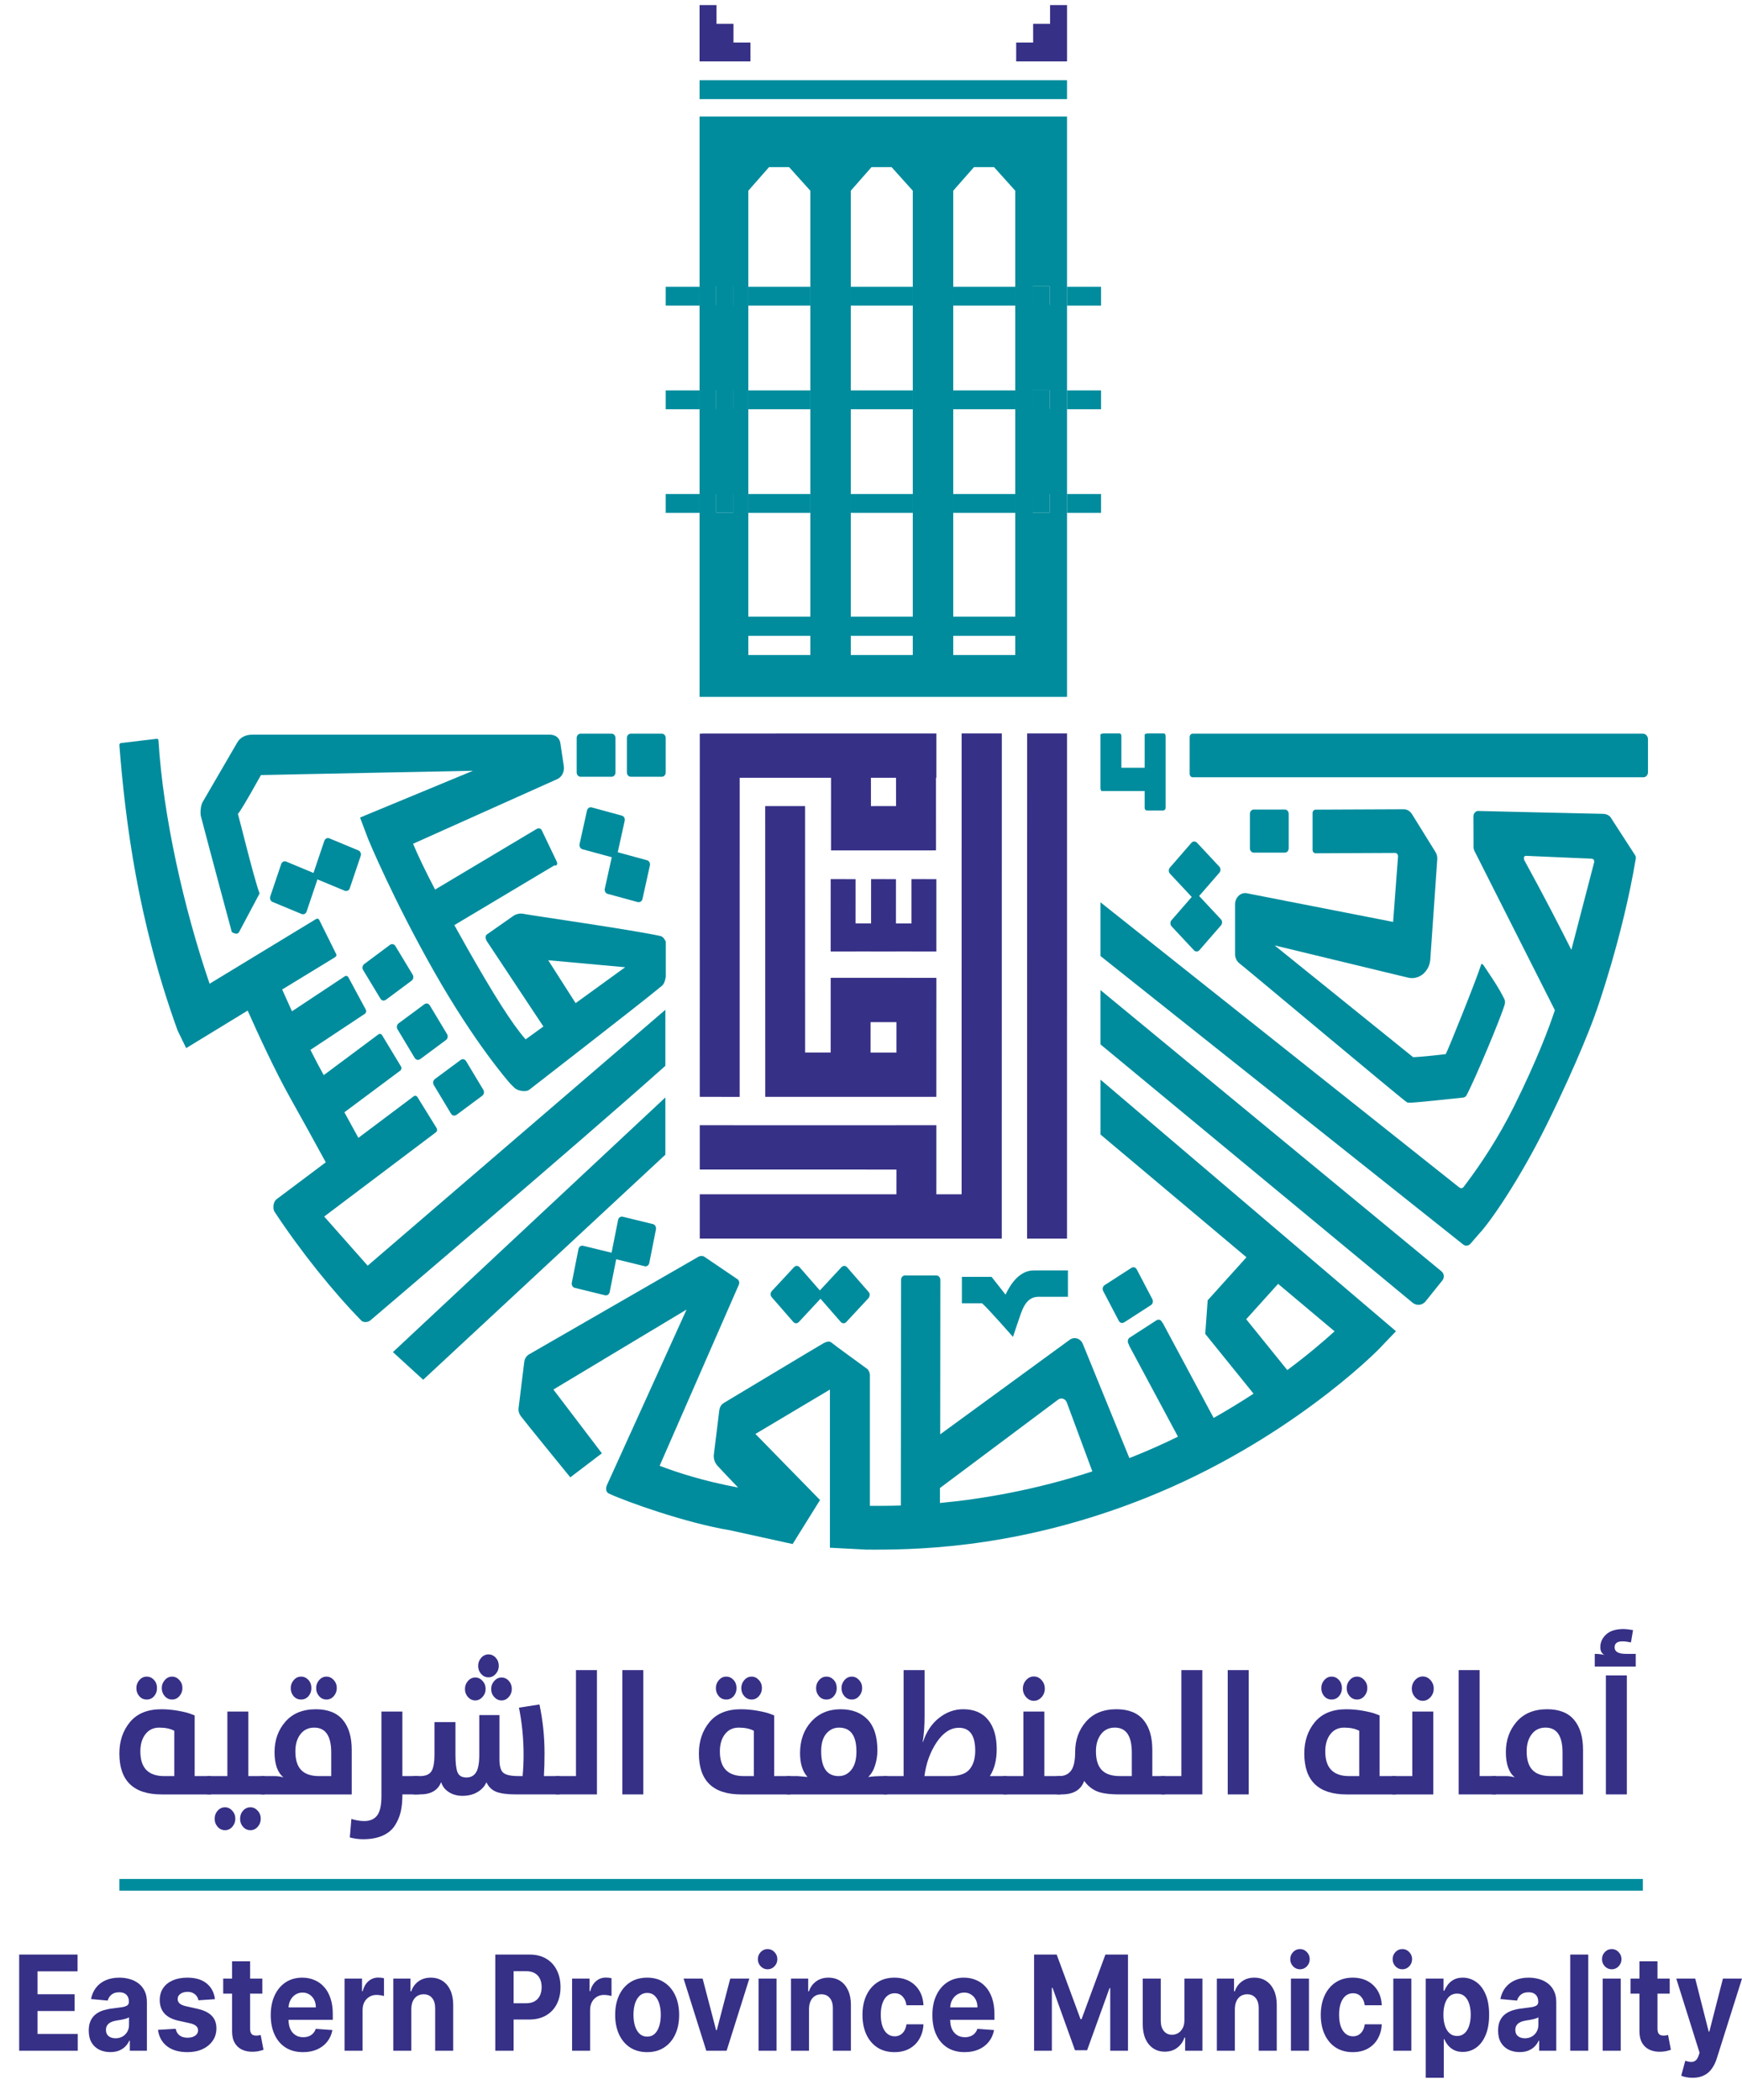 <svg width="78" height="94" viewBox="0 0 78 94" fill="none" xmlns="http://www.w3.org/2000/svg">
<path d="M47.019 0.228V1.068H46.26V1.905H45.501V2.748H47.778V0.228H47.019Z" fill="#363087"/>
<path d="M32.083 0.228V1.068H32.842V1.905H33.601V2.748H31.324V0.228H32.083Z" fill="#363087"/>
<path d="M31.324 3.592H47.778V4.437H31.324V3.592Z" fill="#008C9D"/>
<path d="M45.991 32.831L45.989 55.446L47.777 55.447L47.778 32.831H45.991Z" fill="#363087"/>
<path d="M43.058 32.831L43.057 53.463L41.925 53.463L41.926 52.356V52.339L41.926 50.37H40.139V50.372L31.333 50.37V52.353L40.139 52.355L40.138 53.463L31.333 53.462V55.445L40.138 55.446V55.447L41.925 55.447V55.447L44.856 55.447V55.447V54.572V53.463L44.858 32.831H43.058Z" fill="#363087"/>
<path d="M40.121 34.817L40.122 36.084L38.998 36.085L38.997 34.817H40.121ZM33.121 34.818L37.21 34.817L37.211 36.085H37.21V38.069L41.909 38.067V38.047H41.91L41.909 34.816H41.927V32.833H41.908H40.121L38.997 32.833V32.833H37.21V32.833L31.446 32.835V32.842H31.334L31.333 49.101L33.12 49.102L33.121 34.818Z" fill="#363087"/>
<path d="M38.307 42.594V42.593L39.003 42.593V42.594H40.116V42.593L40.813 42.593V42.594H41.818H41.877H41.926L41.926 39.355L40.813 39.354L40.813 41.337L40.116 41.337L40.117 39.355L39.004 39.354L39.003 41.336H38.307L38.308 39.355L37.195 39.354L37.194 41.335V42.592V42.594H38.307Z" fill="#363087"/>
<path d="M40.138 47.118H38.981L38.982 45.756L40.139 45.756L40.138 47.118ZM41.926 45.757L41.927 43.773H41.926H41.517L37.265 43.771V43.773H37.195L37.194 47.117L36.05 47.117L36.049 36.084H34.262L34.264 49.101H36.051V49.1L41.925 49.101L41.926 47.118H41.925L41.926 45.757H41.926Z" fill="#363087"/>
<path d="M26.362 36.165C26.322 36.192 26.294 36.234 26.283 36.284L25.951 37.783C25.941 37.833 25.948 37.885 25.972 37.929C25.996 37.973 26.034 38.004 26.078 38.016L27.392 38.374L27.081 39.782C27.07 39.831 27.077 39.883 27.101 39.927C27.125 39.971 27.163 40.002 27.208 40.014L28.559 40.382L28.601 40.388L28.69 40.36C28.729 40.334 28.757 40.291 28.768 40.241L29.1 38.742C29.111 38.691 29.104 38.64 29.08 38.596C29.056 38.552 29.018 38.521 28.973 38.509L27.66 38.151L27.971 36.743C27.982 36.693 27.975 36.642 27.951 36.598C27.927 36.554 27.889 36.523 27.844 36.511L26.493 36.143C26.448 36.131 26.401 36.138 26.362 36.165Z" fill="#008C9D"/>
<path d="M18.571 47.361C18.597 47.403 18.636 47.432 18.681 47.443L18.73 47.446L18.812 47.414L19.968 46.557C20.048 46.498 20.07 46.378 20.016 46.29L19.244 45.005C19.218 44.963 19.179 44.934 19.134 44.923C19.088 44.914 19.042 44.924 19.004 44.953L17.846 45.81C17.767 45.869 17.745 45.988 17.799 46.076L18.571 47.361Z" fill="#008C9D"/>
<path d="M20.196 49.855C20.222 49.898 20.261 49.927 20.306 49.937L20.355 49.941L20.437 49.909L21.593 49.051C21.673 48.992 21.695 48.873 21.641 48.785L20.869 47.5C20.843 47.457 20.804 47.428 20.759 47.418C20.713 47.408 20.667 47.418 20.629 47.447L19.471 48.304C19.392 48.363 19.37 48.483 19.424 48.571L20.196 49.855Z" fill="#008C9D"/>
<path d="M25.995 34.771H27.386C27.482 34.771 27.559 34.685 27.559 34.579V33.035C27.559 32.928 27.482 32.842 27.386 32.842H25.995C25.899 32.842 25.821 32.928 25.821 33.035V34.579C25.821 34.685 25.899 34.771 25.995 34.771Z" fill="#008C9D"/>
<path d="M28.243 34.771H29.634C29.73 34.771 29.808 34.685 29.808 34.579V33.035C29.808 32.928 29.73 32.842 29.634 32.842H28.243C28.148 32.842 28.07 32.928 28.07 33.035V34.579C28.07 34.685 28.148 34.771 28.243 34.771Z" fill="#008C9D"/>
<path d="M16.048 38.069L14.745 37.527V37.527C14.656 37.49 14.556 37.541 14.522 37.64L14.037 39.078L12.813 38.568C12.77 38.55 12.723 38.552 12.681 38.573C12.638 38.595 12.606 38.633 12.59 38.681L12.102 40.127C12.086 40.175 12.088 40.228 12.107 40.275C12.126 40.321 12.161 40.357 12.204 40.375L13.507 40.916L13.567 40.929L13.639 40.911C13.681 40.89 13.713 40.852 13.729 40.804L14.214 39.366L15.439 39.875L15.499 39.887L15.572 39.87C15.614 39.849 15.646 39.81 15.662 39.762L16.15 38.316C16.183 38.217 16.137 38.106 16.048 38.069Z" fill="#008C9D"/>
<path d="M18.505 43.775C18.513 43.725 18.504 43.674 18.478 43.631L17.703 42.348C17.649 42.261 17.542 42.237 17.462 42.296L16.307 43.157C16.269 43.186 16.243 43.229 16.234 43.279C16.225 43.33 16.234 43.381 16.26 43.424L17.035 44.706C17.061 44.749 17.1 44.778 17.146 44.787L17.19 44.791L17.276 44.758L18.431 43.898C18.47 43.869 18.496 43.825 18.505 43.775Z" fill="#008C9D"/>
<path d="M29.792 49.127L17.593 60.526L18.948 61.764L29.792 51.69V49.127Z" fill="#008C9D"/>
<path d="M29.792 45.204L16.463 56.658L14.516 54.458L19.519 50.686C19.574 50.644 19.588 50.561 19.55 50.499L18.691 49.11C18.653 49.049 18.578 49.034 18.523 49.076C18.523 49.076 17.36 49.949 16.047 50.935C15.852 50.578 15.639 50.189 15.42 49.791L17.922 47.926C17.978 47.884 17.992 47.801 17.954 47.74L17.109 46.341C17.072 46.279 16.997 46.263 16.941 46.305L16.849 46.374L14.496 48.128L14.493 48.123C14.303 47.785 14.101 47.398 13.9 46.997L16.337 45.382C16.395 45.344 16.414 45.262 16.38 45.199L15.601 43.752C15.567 43.688 15.493 43.667 15.436 43.705L13.074 45.27C12.906 44.903 12.756 44.569 12.634 44.295L14.995 42.854C15.043 42.82 15.088 42.775 15.048 42.699L14.294 41.18C14.26 41.116 14.196 41.11 14.138 41.148L9.385 44.036C8.23 40.665 7.3 36.514 7.098 33.164C7.093 33.09 7.071 33.065 6.993 33.075C6.925 33.083 5.743 33.223 5.42 33.261C5.368 33.267 5.34 33.301 5.346 33.377C5.615 36.771 6.168 41.198 7.953 46.131L8.336 46.919L11.089 45.238C11.535 46.239 12.318 47.946 13.001 49.159C13.485 50.018 14.105 51.148 14.587 52.03C13.442 52.89 12.473 53.617 12.397 53.673C12.206 53.815 12.216 54.129 12.293 54.245C13.494 56.066 14.95 57.863 16.185 59.122C16.258 59.196 16.462 59.215 16.591 59.1C16.709 58.995 25.767 51.303 29.792 47.712V45.204Z" fill="#008C9D"/>
<path d="M27.992 43.298L25.774 44.905C25.375 44.28 24.547 42.985 24.547 42.985L27.992 43.298ZM10.374 41.702L10.381 41.723L10.399 41.734C10.421 41.748 10.626 41.87 10.704 41.724L11.623 39.996L11.613 39.969C11.36 39.279 10.69 36.531 10.653 36.434C10.753 36.319 10.996 35.933 11.685 34.694L21.176 34.503L16.122 36.597L16.487 37.565C16.495 37.587 17.606 40.27 19.453 43.52C21.258 46.698 22.786 48.448 22.864 48.526C22.864 48.526 22.939 48.604 23.055 48.713C23.172 48.822 23.549 48.908 23.704 48.778C23.841 48.664 28.67 44.937 29.642 44.126C29.777 44.014 29.812 43.721 29.812 43.721V42.154C29.812 42.154 29.727 41.938 29.579 41.903C28.512 41.654 23.649 40.957 23.465 40.912C23.255 40.862 23.075 40.937 22.986 41C22.915 41.05 22.125 41.603 21.8 41.831C21.715 41.891 21.743 42.048 21.795 42.126C21.834 42.185 23.649 44.927 24.331 45.951L23.535 46.527C22.921 45.83 22.08 44.483 20.941 42.479C20.725 42.099 20.53 41.75 20.343 41.413L24.823 38.738C24.944 38.777 24.974 38.66 24.928 38.567L24.265 37.181C24.227 37.1 24.146 37.043 24.03 37.107L19.482 39.821C19.051 38.998 18.729 38.328 18.495 37.771L24.922 34.89C25.148 34.806 25.284 34.556 25.245 34.295L25.091 33.267C25.051 33.008 24.851 32.887 24.615 32.887H11.293C10.952 32.887 10.735 33.046 10.625 33.236C10.535 33.391 9.468 35.226 9.069 35.911C8.977 36.071 8.963 36.415 8.994 36.534C9.391 38.057 10.363 41.664 10.374 41.702Z" fill="#008C9D"/>
<path d="M45.357 59.845L45.568 59.217C45.749 58.703 45.892 58.05 46.5 58.05H47.818V56.87H46.291C45.681 56.87 45.275 57.419 45.024 57.953C44.777 57.635 44.556 57.356 44.54 57.337L44.399 57.159H43.069V58.339H43.972C44.247 58.58 45.357 59.845 45.357 59.845Z" fill="#008C9D"/>
<path d="M27.881 54.465C27.836 54.455 27.789 54.464 27.75 54.491C27.712 54.519 27.685 54.562 27.675 54.612L27.384 56.078L26.108 55.766C26.064 55.755 26.017 55.764 25.978 55.792C25.939 55.82 25.912 55.863 25.902 55.913L25.603 57.421C25.593 57.471 25.601 57.523 25.626 57.566C25.651 57.609 25.69 57.639 25.735 57.65L27.093 57.983C27.139 57.993 27.185 57.984 27.224 57.957C27.263 57.929 27.29 57.886 27.3 57.836L27.591 56.37L28.866 56.682C28.911 56.693 28.957 56.684 28.997 56.656C29.036 56.628 29.063 56.585 29.073 56.535L29.372 55.027L29.375 54.981L29.349 54.882C29.323 54.839 29.285 54.809 29.239 54.797L27.881 54.465Z" fill="#008C9D"/>
<path d="M35.522 59.177C35.554 59.214 35.597 59.234 35.643 59.236C35.69 59.236 35.733 59.217 35.767 59.181L36.738 58.137L37.646 59.177C37.679 59.214 37.722 59.234 37.768 59.236C37.815 59.236 37.858 59.217 37.892 59.181L38.891 58.107L38.917 58.071L38.944 57.972C38.944 57.92 38.927 57.872 38.894 57.835L37.926 56.726C37.894 56.689 37.851 56.668 37.805 56.667C37.758 56.667 37.715 56.686 37.681 56.721L36.71 57.766L35.802 56.726C35.769 56.689 35.726 56.668 35.68 56.667C35.633 56.667 35.59 56.686 35.556 56.721L34.557 57.796C34.525 57.832 34.505 57.88 34.505 57.931C34.504 57.982 34.521 58.031 34.554 58.068L35.522 59.177Z" fill="#008C9D"/>
<path d="M73.564 32.842H53.406C53.33 32.842 53.268 32.911 53.268 32.996V34.642C53.268 34.727 53.33 34.795 53.406 34.795H73.585C73.698 34.795 73.79 34.694 73.79 34.569V33.093C73.79 32.955 73.688 32.842 73.564 32.842Z" fill="#008C9D"/>
<path d="M57.53 38.168C57.626 38.168 57.703 38.082 57.703 37.976V36.432C57.703 36.325 57.626 36.239 57.53 36.239H56.139C56.044 36.239 55.966 36.325 55.966 36.432V37.976C55.966 38.082 56.044 38.168 56.139 38.168H57.53Z" fill="#008C9D"/>
<path d="M50.246 59.224L50.332 59.198L51.535 58.422C51.575 58.396 51.604 58.355 51.616 58.304C51.628 58.255 51.621 58.203 51.598 58.158L50.899 56.824C50.851 56.732 50.745 56.701 50.662 56.754L49.459 57.53C49.377 57.583 49.348 57.701 49.397 57.793L50.096 59.128C50.128 59.189 50.186 59.224 50.246 59.224Z" fill="#008C9D"/>
<path d="M55.476 40.086C55.365 40.183 55.301 40.328 55.301 40.485V42.709C55.301 42.87 55.371 43.023 55.489 43.118C55.824 43.376 62.761 49.196 62.988 49.337C63.017 49.356 63.069 49.364 63.141 49.364C63.305 49.364 65.08 49.184 65.519 49.132C65.581 49.125 65.643 49.074 65.658 49.045C66.031 48.355 67.216 45.529 67.374 44.964C67.399 44.874 67.392 44.784 67.354 44.71C67.118 44.246 66.964 44.015 66.558 43.405L66.435 43.22C66.409 43.181 66.352 43.121 66.322 43.17C66.129 43.804 64.825 47.04 64.734 47.187C64.466 47.222 63.506 47.322 63.275 47.325L57.072 42.321L63.023 43.758C63.258 43.823 63.506 43.77 63.704 43.613C63.901 43.455 64.025 43.211 64.044 42.942L64.355 38.465C64.364 38.351 64.336 38.237 64.277 38.143L63.222 36.443C63.138 36.308 63.001 36.227 62.853 36.227L58.908 36.244C58.832 36.244 58.771 36.312 58.771 36.397V38.044C58.771 38.128 58.832 38.197 58.909 38.197L62.462 38.181C62.501 38.181 62.537 38.198 62.563 38.229C62.589 38.261 62.601 38.301 62.598 38.344L62.378 41.269L55.867 39.994C55.73 39.956 55.587 39.989 55.476 40.086Z" fill="#008C9D"/>
<path d="M70.359 42.52C69.846 41.495 69.141 40.127 68.242 38.486L68.237 38.37C68.254 38.333 68.288 38.311 68.326 38.311L71.288 38.44L71.368 38.484L71.385 38.581L70.359 42.52ZM72.109 36.576C72.109 36.576 72.003 36.431 71.763 36.431C71.522 36.431 66.178 36.302 66.178 36.302C66.122 36.302 66.07 36.337 66.031 36.382C65.992 36.427 65.972 36.487 65.974 36.549L65.979 37.959L66.012 38.076L69.621 45.219C69.376 45.964 68.841 47.409 67.805 49.5C67.073 50.977 66.254 52.17 65.739 52.86C65.671 52.951 65.605 53.04 65.539 53.129C65.492 53.195 65.405 53.207 65.342 53.157L49.275 40.391V42.796L65.513 55.708C65.557 55.744 65.609 55.761 65.66 55.761C65.727 55.761 65.792 55.732 65.841 55.676L66.221 55.237L66.247 55.209C66.694 54.735 67.992 52.896 69.237 50.383C70.699 47.432 71.406 45.476 71.436 45.373L71.448 45.33L71.471 45.278C71.471 45.278 72.653 41.976 73.242 38.447C73.252 38.389 73.25 38.34 73.214 38.284C73.177 38.227 72.109 36.576 72.109 36.576Z" fill="#008C9D"/>
<path d="M49.275 44.321V46.752L63.248 58.314C63.327 58.378 63.419 58.41 63.511 58.41C63.646 58.41 63.779 58.342 63.865 58.213L64.597 57.301C64.637 57.242 64.654 57.168 64.645 57.095C64.635 57.022 64.6 56.957 64.546 56.913L49.275 44.321Z" fill="#008C9D"/>
<path d="M49.31 35.409H49.374H50.108H51.253V36.184C51.257 36.228 51.304 36.282 51.354 36.282H52.089C52.123 36.282 52.191 36.24 52.191 36.164V32.952C52.191 32.885 52.164 32.831 52.099 32.831H51.382C51.35 32.831 51.293 32.846 51.253 32.873V34.368H50.211V32.952C50.211 32.885 50.184 32.831 50.119 32.831H49.402C49.37 32.831 49.312 32.846 49.274 32.873V34.471V35.266V35.31L49.282 35.328L49.31 35.409Z" fill="#008C9D"/>
<path d="M59.757 59.596C59.242 60.065 58.529 60.67 57.64 61.331L55.8 59.055L57.228 57.471L59.757 59.596ZM42.087 67.281V66.611L47.381 62.652C47.446 62.604 47.527 62.59 47.602 62.616C47.678 62.641 47.738 62.702 47.768 62.782L48.911 65.867C46.336 66.707 43.956 67.105 42.087 67.281ZM49.276 50.787L55.812 56.281L54.075 58.208L53.966 59.711L56.129 62.387C55.578 62.748 54.983 63.113 54.343 63.474L52.058 59.212L52.049 59.217L52.024 59.17C51.976 59.078 51.87 59.047 51.787 59.1L50.585 59.876C50.502 59.929 50.474 60.047 50.522 60.139L50.556 60.204L50.546 60.211L52.745 64.312C52.103 64.626 51.428 64.929 50.717 65.213C50.667 65.233 50.619 65.25 50.569 65.27L48.486 60.163C48.438 60.044 48.345 59.955 48.232 59.919C48.119 59.883 47.998 59.903 47.899 59.974L42.099 64.207L42.106 57.297C42.106 57.191 42.029 57.097 41.933 57.097L40.521 57.095C40.425 57.095 40.347 57.181 40.347 57.288L40.336 67.394C40.044 67.403 39.773 67.408 39.532 67.408H38.951V61.551C38.951 61.478 38.904 61.332 38.826 61.276C38.448 61.001 37.334 60.192 37.237 60.105C37.154 60.028 37.018 60.053 36.89 60.12C36.783 60.175 33.216 62.319 32.416 62.799C32.315 62.86 32.229 62.954 32.205 63.149C32.187 63.3 32.032 64.554 31.963 65.117C31.943 65.283 31.999 65.468 32.115 65.602C32.191 65.691 32.572 66.09 33.049 66.588C31.516 66.304 30.313 65.914 29.536 65.615L33.08 57.514C33.101 57.469 33.106 57.417 33.092 57.368C33.079 57.319 33.049 57.278 33.008 57.254L31.531 56.253C31.446 56.204 31.323 56.219 31.231 56.282C31.231 56.282 23.81 60.556 23.68 60.633C23.551 60.709 23.488 60.854 23.475 60.954C23.465 61.037 23.282 62.526 23.219 63.04C23.205 63.147 23.232 63.264 23.316 63.388C23.399 63.512 25.536 66.133 25.536 66.133L26.95 65.056L24.779 62.202L30.742 58.621C30.742 58.621 27.237 66.355 27.201 66.425C27.098 66.628 27.127 66.796 27.269 66.861C28.038 67.218 30.697 68.173 32.691 68.503L35.491 69.118L36.718 67.148L33.825 64.19L37.16 62.204V69.283L38.832 69.37L38.852 69.368C38.934 69.369 39.039 69.37 39.167 69.37C41.523 69.37 45.921 69.203 51.312 67.052C57.623 64.534 61.589 60.552 61.754 60.379L62.507 59.592L49.276 48.33V50.787Z" fill="#008C9D"/>
<path d="M53.361 40.152L52.454 41.195C52.422 41.232 52.405 41.281 52.406 41.332C52.407 41.383 52.426 41.431 52.459 41.467L53.46 42.539C53.493 42.574 53.537 42.594 53.583 42.593C53.63 42.592 53.673 42.571 53.705 42.534L54.671 41.423C54.703 41.386 54.72 41.337 54.719 41.285C54.719 41.234 54.7 41.186 54.666 41.151L53.693 40.109L54.599 39.066C54.632 39.028 54.649 38.98 54.648 38.929C54.647 38.877 54.628 38.829 54.595 38.794L53.594 37.721L53.56 37.693L53.47 37.667C53.424 37.668 53.381 37.69 53.349 37.727L52.383 38.838C52.351 38.875 52.333 38.923 52.334 38.975C52.335 39.026 52.354 39.074 52.387 39.11L53.361 40.152Z" fill="#008C9D"/>
<path d="M31.324 12.838H29.808V13.68H31.324V12.838Z" fill="#008C9D"/>
<path d="M36.283 12.838H33.507V13.68H36.283V12.838Z" fill="#008C9D"/>
<path d="M47.778 13.681H49.301V12.838H47.778V13.681Z" fill="#008C9D"/>
<path d="M45.459 12.838H42.682V13.68H45.459V12.838Z" fill="#008C9D"/>
<path d="M40.871 12.838H38.094V13.68H40.871V12.838Z" fill="#008C9D"/>
<path d="M32.825 13.678H32.067V12.786H32.825V13.678Z" fill="#008C9D"/>
<path d="M46.997 13.678H46.239V12.81H46.997V13.678Z" fill="#008C9D"/>
<path d="M31.324 17.477H29.808V18.32H31.324V17.477Z" fill="#008C9D"/>
<path d="M36.283 17.477H33.507V18.32H36.283V17.477Z" fill="#008C9D"/>
<path d="M47.778 18.32H49.301V17.477H47.778V18.32Z" fill="#008C9D"/>
<path d="M45.459 17.477H42.682V18.32H45.459V17.477Z" fill="#008C9D"/>
<path d="M40.871 17.477H38.094V18.32H40.871V17.477Z" fill="#008C9D"/>
<path d="M32.825 18.317H32.067V17.425H32.825V18.317Z" fill="#008C9D"/>
<path d="M46.997 18.316H46.239V17.448H46.997V18.316Z" fill="#008C9D"/>
<path d="M31.324 22.114H29.808V22.957H31.324V22.114Z" fill="#008C9D"/>
<path d="M36.283 22.114H33.507V22.957H36.283V22.114Z" fill="#008C9D"/>
<path d="M47.778 22.957H49.301V22.114H47.778V22.957Z" fill="#008C9D"/>
<path d="M45.459 22.114H42.682V22.957H45.459V22.114Z" fill="#008C9D"/>
<path d="M40.871 22.114H38.094V22.957H40.871V22.114Z" fill="#008C9D"/>
<path d="M32.825 22.954H32.067V22.062H32.825V22.954Z" fill="#008C9D"/>
<path d="M46.997 22.954H46.239V22.087H46.997V22.954Z" fill="#008C9D"/>
<path d="M46.997 13.654H46.239V12.812H46.997V13.654ZM46.997 18.306H46.239V17.463H46.997V18.306ZM46.997 22.955H46.239V22.112H46.997V22.955ZM45.459 27.603H42.682V8.537L43.61 7.482H44.51L45.459 8.537V27.603ZM45.459 29.322H42.682V28.462H45.459V29.322ZM40.871 27.603H38.095V8.537L39.022 7.482H39.922L40.871 8.537V27.603ZM40.871 29.322H38.095V28.462H40.871V29.322ZM36.283 27.603H33.507V8.537L34.434 7.482H35.334L36.283 8.537V27.603ZM36.283 29.322H33.507V28.462H36.283V29.322ZM32.825 13.654H32.067V12.812H32.825V13.654ZM32.825 18.306H32.067V17.463H32.825V18.306ZM32.825 22.955H32.067V22.112H32.825V22.955ZM31.324 31.194H47.778V5.216H31.324V31.194Z" fill="#008C9D"/>
<path d="M7.243 75.567C7.243 75.43 7.289 75.311 7.379 75.208C7.469 75.105 7.578 75.053 7.706 75.053C7.829 75.053 7.937 75.104 8.03 75.204C8.122 75.304 8.168 75.425 8.168 75.567C8.168 75.703 8.123 75.823 8.033 75.926C7.943 76.029 7.834 76.079 7.706 76.079C7.578 76.079 7.469 76.03 7.379 75.93C7.289 75.83 7.243 75.709 7.243 75.567ZM7.805 79.506V77.477C7.625 77.382 7.4 77.336 7.13 77.336C6.869 77.336 6.663 77.433 6.511 77.631C6.36 77.828 6.284 78.085 6.284 78.401C6.284 79.138 6.639 79.506 7.35 79.506H7.805ZM6.106 75.567C6.106 75.43 6.151 75.311 6.241 75.208C6.331 75.105 6.44 75.053 6.568 75.053C6.696 75.053 6.805 75.103 6.896 75.2C6.985 75.298 7.03 75.42 7.03 75.567C7.03 75.709 6.986 75.83 6.899 75.93C6.811 76.03 6.701 76.079 6.568 76.079C6.435 76.079 6.325 76.03 6.238 75.93C6.15 75.83 6.106 75.709 6.106 75.567ZM9.448 80.327H7.243C5.978 80.327 5.345 79.717 5.345 78.496C5.345 77.938 5.504 77.468 5.821 77.086C6.139 76.705 6.606 76.514 7.222 76.514C7.474 76.514 7.724 76.537 7.973 76.581C8.222 76.626 8.407 76.672 8.531 76.719L8.716 76.791V79.506H9.448V80.327Z" fill="#363087"/>
<path d="M10.885 81.779C10.795 81.679 10.751 81.558 10.751 81.416C10.751 81.273 10.795 81.152 10.885 81.052C10.975 80.952 11.084 80.903 11.213 80.903C11.336 80.903 11.443 80.952 11.536 81.052C11.629 81.152 11.675 81.273 11.675 81.416C11.675 81.553 11.63 81.672 11.54 81.775C11.449 81.878 11.34 81.928 11.213 81.928C11.084 81.928 10.975 81.879 10.885 81.779ZM9.748 81.779C9.657 81.679 9.612 81.558 9.612 81.416C9.612 81.273 9.657 81.152 9.748 81.052C9.837 80.952 9.947 80.903 10.075 80.903C10.198 80.903 10.306 80.952 10.398 81.052C10.49 81.152 10.537 81.273 10.537 81.416C10.537 81.553 10.492 81.672 10.402 81.775C10.312 81.878 10.203 81.928 10.075 81.928C9.947 81.928 9.837 81.879 9.748 81.779ZM9.342 80.326C9.257 80.326 9.164 80.287 9.065 80.208C8.965 80.129 8.916 80.031 8.916 79.915C8.916 79.805 8.965 79.71 9.065 79.628C9.164 79.546 9.257 79.506 9.342 79.506H10.181V76.616H11.12V79.506H11.852V80.326H9.342Z" fill="#363087"/>
<path d="M14.156 75.567C14.156 75.43 14.201 75.311 14.291 75.208C14.381 75.105 14.49 75.053 14.618 75.053C14.742 75.053 14.85 75.104 14.942 75.204C15.034 75.304 15.08 75.425 15.08 75.567C15.08 75.703 15.035 75.823 14.946 75.926C14.855 76.029 14.746 76.079 14.618 76.079C14.49 76.079 14.381 76.03 14.291 75.93C14.201 75.83 14.156 75.709 14.156 75.567ZM14.831 79.506V78.455C14.831 77.709 14.578 77.336 14.071 77.336C13.81 77.336 13.604 77.433 13.452 77.631C13.3 77.828 13.225 78.085 13.225 78.401C13.225 78.774 13.311 79.052 13.484 79.233C13.657 79.415 13.926 79.506 14.291 79.506H14.831ZM13.018 75.567C13.018 75.43 13.063 75.311 13.154 75.208C13.243 75.105 13.352 75.053 13.48 75.053C13.608 75.053 13.718 75.103 13.807 75.2C13.898 75.298 13.943 75.42 13.943 75.567C13.943 75.709 13.899 75.83 13.811 75.93C13.724 76.03 13.613 76.079 13.48 76.079C13.348 76.079 13.237 76.03 13.149 75.93C13.062 75.83 13.018 75.709 13.018 75.567ZM15.749 80.327H11.745C11.66 80.327 11.567 80.288 11.468 80.208C11.369 80.129 11.319 80.031 11.319 79.916C11.319 79.805 11.369 79.71 11.468 79.628C11.567 79.546 11.66 79.506 11.745 79.506H12.293C12.369 79.506 12.44 79.511 12.506 79.522C12.573 79.532 12.62 79.542 12.649 79.553L12.691 79.561C12.425 79.345 12.293 78.969 12.293 78.432C12.293 77.896 12.455 77.442 12.78 77.07C13.104 76.7 13.558 76.514 14.142 76.514C14.682 76.514 15.085 76.674 15.351 76.992C15.616 77.31 15.749 77.756 15.749 78.329V80.327Z" fill="#363087"/>
<path d="M16.261 82.332C16.052 82.332 15.853 82.304 15.664 82.252L15.734 81.424C15.929 81.486 16.121 81.519 16.311 81.519C16.567 81.519 16.758 81.436 16.887 81.269C17.014 81.104 17.079 80.818 17.079 80.414V76.616H18.017V79.506H18.749V80.326H18.017V80.358C18.017 80.637 17.992 80.884 17.943 81.1C17.893 81.316 17.806 81.522 17.683 81.715C17.559 81.91 17.378 82.061 17.139 82.169C16.899 82.277 16.607 82.332 16.261 82.332Z" fill="#363087"/>
<path d="M21.993 75.605C21.993 75.469 22.039 75.349 22.131 75.246C22.224 75.144 22.332 75.093 22.455 75.093C22.583 75.093 22.692 75.142 22.782 75.243C22.872 75.343 22.917 75.463 22.917 75.605C22.917 75.743 22.872 75.863 22.782 75.964C22.692 76.067 22.583 76.119 22.455 76.119C22.332 76.119 22.224 76.068 22.131 75.969C22.039 75.869 21.993 75.748 21.993 75.605ZM21.41 74.572C21.41 74.435 21.455 74.315 21.544 74.213C21.635 74.11 21.744 74.059 21.872 74.059C22 74.059 22.108 74.108 22.199 74.209C22.289 74.309 22.334 74.43 22.334 74.572C22.334 74.708 22.289 74.828 22.199 74.93C22.108 75.033 22 75.085 21.872 75.085C21.744 75.085 21.635 75.034 21.544 74.934C21.455 74.835 21.41 74.713 21.41 74.572ZM20.819 75.605C20.819 75.469 20.864 75.349 20.955 75.246C21.045 75.144 21.154 75.093 21.282 75.093C21.405 75.093 21.513 75.142 21.605 75.243C21.698 75.343 21.744 75.463 21.744 75.605C21.744 75.743 21.698 75.863 21.605 75.964C21.513 76.067 21.405 76.119 21.282 76.119C21.154 76.119 21.045 76.068 20.955 75.969C20.864 75.869 20.819 75.748 20.819 75.605ZM23.109 80.326C22.72 80.326 22.427 80.288 22.227 80.212C22.028 80.135 21.879 79.992 21.779 79.781C21.704 79.96 21.572 80.106 21.384 80.219C21.198 80.332 20.971 80.39 20.706 80.39C20.473 80.39 20.27 80.334 20.098 80.223C19.925 80.113 19.809 79.963 19.753 79.773C19.611 80.141 19.295 80.326 18.807 80.326H18.558C18.473 80.326 18.38 80.287 18.28 80.208C18.182 80.128 18.132 80.031 18.132 79.915C18.132 79.804 18.182 79.71 18.28 79.628C18.38 79.546 18.473 79.505 18.558 79.505H18.814C19.051 79.505 19.217 79.436 19.312 79.3C19.406 79.163 19.454 78.904 19.454 78.526V77.089H20.393V78.549C20.393 78.929 20.425 79.193 20.489 79.343C20.553 79.494 20.685 79.568 20.884 79.568C21.078 79.568 21.222 79.492 21.317 79.339C21.412 79.187 21.46 78.927 21.46 78.557V76.775H22.363V78.755C22.363 79.061 22.421 79.262 22.537 79.359C22.653 79.456 22.877 79.505 23.209 79.505H23.401C23.429 79.189 23.444 78.873 23.444 78.557C23.444 77.832 23.375 77.127 23.237 76.443L24.155 76.3C24.306 77.011 24.382 77.739 24.382 78.487C24.382 78.855 24.373 79.195 24.354 79.505H25.058V80.326H23.109Z" fill="#363087"/>
<path d="M26.729 80.326H24.951C24.866 80.326 24.773 80.287 24.674 80.208C24.575 80.128 24.525 80.031 24.525 79.915C24.525 79.804 24.575 79.71 24.674 79.628C24.773 79.546 24.866 79.505 24.951 79.505H25.79V74.761H26.729V80.326Z" fill="#363087"/>
<path d="M27.866 74.761H28.805V80.326H27.866V74.761Z" fill="#363087"/>
<path d="M33.192 75.567C33.192 75.43 33.237 75.311 33.327 75.208C33.417 75.105 33.526 75.053 33.654 75.053C33.778 75.053 33.886 75.104 33.978 75.204C34.071 75.304 34.116 75.425 34.116 75.567C34.116 75.703 34.071 75.823 33.982 75.926C33.891 76.029 33.782 76.079 33.654 76.079C33.526 76.079 33.417 76.03 33.327 75.93C33.237 75.83 33.192 75.709 33.192 75.567ZM33.754 79.506V77.477C33.574 77.382 33.349 77.336 33.078 77.336C32.818 77.336 32.611 77.433 32.46 77.631C32.308 77.828 32.233 78.085 32.233 78.401C32.233 79.138 32.587 79.506 33.299 79.506H33.754ZM32.054 75.567C32.054 75.43 32.099 75.311 32.19 75.208C32.279 75.105 32.389 75.053 32.517 75.053C32.645 75.053 32.754 75.103 32.844 75.2C32.934 75.298 32.979 75.42 32.979 75.567C32.979 75.709 32.935 75.83 32.848 75.93C32.76 76.03 32.65 76.079 32.517 76.079C32.384 76.079 32.273 76.03 32.186 75.93C32.098 75.83 32.054 75.709 32.054 75.567ZM35.397 80.327H33.192C31.927 80.327 31.294 79.717 31.294 78.496C31.294 77.938 31.452 77.468 31.77 77.086C32.088 76.705 32.555 76.514 33.171 76.514C33.422 76.514 33.672 76.537 33.921 76.581C34.17 76.626 34.356 76.672 34.48 76.719L34.664 76.791V79.506H35.397V80.327Z" fill="#363087"/>
<path d="M37.679 75.567C37.679 75.43 37.724 75.311 37.814 75.208C37.904 75.105 38.013 75.053 38.142 75.053C38.264 75.053 38.372 75.104 38.465 75.204C38.557 75.304 38.604 75.425 38.604 75.567C38.604 75.703 38.559 75.823 38.468 75.926C38.378 76.029 38.269 76.079 38.142 76.079C38.013 76.079 37.904 76.03 37.814 75.93C37.724 75.83 37.679 75.709 37.679 75.567ZM37.551 79.506C37.784 79.506 37.974 79.411 38.123 79.221C38.273 79.033 38.348 78.761 38.348 78.409C38.348 77.693 38.087 77.336 37.566 77.336C37.343 77.336 37.154 77.424 37 77.603C36.846 77.783 36.769 78.046 36.769 78.393C36.769 79.134 37.03 79.506 37.551 79.506ZM36.541 75.567C36.541 75.43 36.586 75.311 36.676 75.208C36.767 75.105 36.876 75.053 37.004 75.053C37.132 75.053 37.241 75.103 37.331 75.2C37.421 75.298 37.466 75.42 37.466 75.567C37.466 75.709 37.422 75.83 37.334 75.93C37.246 76.03 37.136 76.079 37.004 76.079C36.871 76.079 36.761 76.03 36.673 75.93C36.585 75.83 36.541 75.709 36.541 75.567ZM39.728 80.327H35.29C35.204 80.327 35.112 80.288 35.012 80.208C34.913 80.129 34.863 80.031 34.863 79.916C34.863 79.805 34.913 79.71 35.012 79.628C35.112 79.546 35.204 79.506 35.29 79.506H35.716L36.157 79.545C35.934 79.298 35.823 78.943 35.823 78.48C35.823 77.906 35.992 77.434 36.328 77.066C36.665 76.698 37.101 76.514 37.637 76.514C38.153 76.514 38.557 76.668 38.849 76.975C39.141 77.284 39.286 77.743 39.286 78.354C39.286 78.59 39.251 78.818 39.179 79.037C39.109 79.255 39.007 79.424 38.874 79.545C39.073 79.519 39.256 79.506 39.422 79.506H39.728V80.327Z" fill="#363087"/>
<path d="M41.392 79.505H42.536C42.953 79.505 43.246 79.404 43.415 79.201C43.583 78.998 43.667 78.721 43.667 78.369C43.667 77.684 43.423 77.343 42.935 77.343C42.566 77.343 42.234 77.558 41.942 77.989C41.652 78.421 41.468 78.927 41.392 79.505ZM42.451 80.326H39.621C39.536 80.326 39.443 80.287 39.344 80.207C39.244 80.128 39.195 80.031 39.195 79.915C39.195 79.804 39.244 79.709 39.344 79.627C39.443 79.546 39.536 79.505 39.621 79.505H40.46V74.761H41.399V76.813C41.399 77.255 41.371 77.644 41.313 77.981H41.327C41.48 77.518 41.72 77.158 42.05 76.9C42.379 76.643 42.738 76.513 43.127 76.513C43.615 76.513 43.988 76.672 44.243 76.988C44.5 77.302 44.628 77.742 44.628 78.305C44.628 78.789 44.526 79.189 44.322 79.505H45.089V80.326H42.566H42.451Z" fill="#363087"/>
<path d="M45.947 75.974C45.85 75.866 45.801 75.739 45.801 75.591C45.801 75.444 45.85 75.316 45.947 75.208C46.044 75.1 46.159 75.046 46.293 75.046C46.425 75.046 46.54 75.1 46.637 75.208C46.734 75.316 46.782 75.444 46.782 75.591C46.782 75.739 46.734 75.866 46.637 75.974C46.54 76.082 46.425 76.136 46.293 76.136C46.159 76.136 46.044 76.082 45.947 75.974ZM44.984 80.327C44.898 80.327 44.806 80.288 44.706 80.209C44.607 80.129 44.557 80.032 44.557 79.916C44.557 79.805 44.607 79.711 44.706 79.629C44.806 79.547 44.898 79.506 44.984 79.506H45.823V76.617H46.761V79.506H47.493V80.327H44.984Z" fill="#363087"/>
<path d="M50.678 79.505V78.455C50.678 77.708 50.425 77.335 49.918 77.335C49.657 77.335 49.45 77.433 49.299 77.63C49.147 77.828 49.072 78.084 49.072 78.4C49.072 78.773 49.159 79.052 49.331 79.232C49.504 79.415 49.774 79.505 50.138 79.505H50.678ZM50.138 80.326C49.665 80.326 49.316 80.277 49.093 80.177C48.87 80.076 48.688 79.923 48.546 79.719C48.403 80.123 48.067 80.326 47.536 80.326H47.386C47.301 80.326 47.208 80.287 47.108 80.208C47.01 80.128 46.96 80.031 46.96 79.915C46.96 79.805 47.01 79.71 47.108 79.628C47.208 79.546 47.301 79.505 47.386 79.505H47.437C47.664 79.505 47.838 79.424 47.959 79.261C48.08 79.097 48.141 78.822 48.141 78.431C48.141 77.896 48.302 77.442 48.627 77.07C48.951 76.699 49.406 76.513 49.989 76.513C50.529 76.513 50.932 76.673 51.198 76.992C51.463 77.309 51.596 77.755 51.596 78.329V79.505H52.165V80.326H50.138Z" fill="#363087"/>
<path d="M53.836 80.326H52.059C51.973 80.326 51.88 80.287 51.781 80.208C51.681 80.128 51.632 80.031 51.632 79.915C51.632 79.804 51.681 79.71 51.781 79.628C51.88 79.546 51.973 79.505 52.059 79.505H52.897V74.761H53.836V80.326Z" fill="#363087"/>
<path d="M54.973 74.761H55.913V80.326H54.973V74.761Z" fill="#363087"/>
<path d="M60.299 75.567C60.299 75.43 60.345 75.311 60.435 75.208C60.525 75.105 60.634 75.053 60.762 75.053C60.885 75.053 60.993 75.104 61.085 75.204C61.178 75.304 61.223 75.425 61.223 75.567C61.223 75.703 61.179 75.823 61.089 75.926C60.998 76.029 60.89 76.079 60.762 76.079C60.634 76.079 60.525 76.03 60.435 75.93C60.345 75.83 60.299 75.709 60.299 75.567ZM60.861 79.506V77.477C60.681 77.382 60.456 77.336 60.185 77.336C59.925 77.336 59.719 77.433 59.567 77.631C59.416 77.828 59.34 78.085 59.34 78.401C59.34 79.138 59.695 79.506 60.406 79.506H60.861ZM59.162 75.567C59.162 75.43 59.207 75.311 59.297 75.208C59.386 75.105 59.497 75.053 59.624 75.053C59.752 75.053 59.861 75.103 59.951 75.2C60.041 75.298 60.086 75.42 60.086 75.567C60.086 75.709 60.043 75.83 59.955 75.93C59.867 76.03 59.757 76.079 59.624 76.079C59.491 76.079 59.381 76.03 59.294 75.93C59.206 75.83 59.162 75.709 59.162 75.567ZM62.504 80.327H60.299C59.034 80.327 58.401 79.717 58.401 78.496C58.401 77.938 58.559 77.468 58.877 77.086C59.196 76.705 59.662 76.514 60.278 76.514C60.53 76.514 60.779 76.537 61.029 76.581C61.277 76.626 61.464 76.672 61.587 76.719L61.772 76.791V79.506H62.504V80.327Z" fill="#363087"/>
<path d="M63.362 75.974C63.265 75.866 63.216 75.739 63.216 75.591C63.216 75.444 63.265 75.316 63.362 75.208C63.459 75.1 63.574 75.046 63.706 75.046C63.839 75.046 63.954 75.1 64.051 75.208C64.148 75.316 64.197 75.444 64.197 75.591C64.197 75.739 64.148 75.866 64.051 75.974C63.954 76.082 63.839 76.136 63.706 76.136C63.574 76.136 63.459 76.082 63.362 75.974ZM64.176 80.327H62.398C62.312 80.327 62.22 80.288 62.12 80.209C62.022 80.129 61.971 80.032 61.971 79.916C61.971 79.805 62.022 79.711 62.12 79.629C62.22 79.547 62.312 79.506 62.398 79.506H63.237V76.617H64.176V80.327Z" fill="#363087"/>
<path d="M65.314 80.326V74.761H66.252V79.505H66.985V80.326H65.314Z" fill="#363087"/>
<path d="M69.964 79.505V78.455C69.964 77.708 69.711 77.335 69.204 77.335C68.942 77.335 68.736 77.433 68.585 77.63C68.433 77.828 68.358 78.084 68.358 78.4C68.358 78.773 68.443 79.052 68.617 79.232C68.79 79.415 69.06 79.505 69.424 79.505H69.964ZM70.882 80.326H66.878C66.793 80.326 66.7 80.287 66.601 80.208C66.502 80.128 66.452 80.031 66.452 79.915C66.452 79.805 66.502 79.71 66.601 79.628C66.7 79.546 66.793 79.505 66.878 79.505H67.427C67.501 79.505 67.573 79.511 67.64 79.521C67.705 79.531 67.753 79.542 67.782 79.552L67.824 79.56C67.559 79.344 67.427 78.968 67.427 78.431C67.427 77.896 67.588 77.442 67.913 77.07C68.237 76.699 68.692 76.513 69.275 76.513C69.815 76.513 70.218 76.673 70.484 76.992C70.749 77.309 70.882 77.755 70.882 78.329V80.326Z" fill="#363087"/>
<path d="M71.905 74.998H72.844V80.326H71.905V74.998ZM71.407 74.603V74.035C71.559 74.035 71.701 74.052 71.835 74.083C71.715 74.014 71.656 73.898 71.656 73.736C71.656 73.514 71.745 73.323 71.919 73.163C72.095 73.002 72.356 72.923 72.702 72.923C72.782 72.923 72.922 72.938 73.121 72.97L73.028 73.522C72.887 73.491 72.759 73.474 72.645 73.474C72.412 73.474 72.296 73.564 72.296 73.743C72.296 73.939 72.467 74.035 72.808 74.035H73.242V74.603H71.407Z" fill="#363087"/>
<path d="M73.561 84.636H5.345V84.111H73.561V84.636Z" fill="#008C9D"/>
<path d="M0.859 91.8V87.495H3.473V88.245H1.679V89.271H3.339V90.022H1.679V91.049H3.481V91.8H0.859ZM4.939 91.861C4.754 91.861 4.588 91.825 4.443 91.754C4.298 91.681 4.183 91.574 4.099 91.432C4.015 91.289 3.974 91.111 3.974 90.898C3.974 90.719 4.003 90.568 4.063 90.446C4.122 90.324 4.203 90.226 4.305 90.152C4.407 90.078 4.523 90.022 4.653 89.984C4.785 89.946 4.922 89.919 5.066 89.904C5.236 89.884 5.372 89.866 5.475 89.849C5.579 89.831 5.654 89.804 5.701 89.769C5.748 89.734 5.771 89.682 5.771 89.614V89.601C5.771 89.468 5.733 89.365 5.657 89.292C5.583 89.219 5.477 89.183 5.339 89.183C5.194 89.183 5.078 89.218 4.992 89.29C4.907 89.36 4.85 89.448 4.822 89.555L4.076 89.487C4.114 89.291 4.188 89.122 4.299 88.979C4.41 88.834 4.554 88.724 4.729 88.647C4.906 88.568 5.111 88.529 5.343 88.529C5.505 88.529 5.659 88.55 5.807 88.592C5.956 88.634 6.088 88.699 6.203 88.787C6.319 88.876 6.41 88.989 6.477 89.128C6.544 89.265 6.578 89.43 6.578 89.622V91.8H5.813V91.352H5.79C5.743 91.453 5.681 91.542 5.602 91.619C5.524 91.695 5.43 91.754 5.32 91.798C5.21 91.84 5.083 91.861 4.939 91.861ZM5.171 91.243C5.289 91.243 5.394 91.217 5.485 91.165C5.576 91.112 5.647 91.04 5.699 90.951C5.751 90.861 5.777 90.759 5.777 90.646V90.303C5.751 90.321 5.717 90.338 5.672 90.354C5.63 90.368 5.581 90.381 5.527 90.394C5.472 90.405 5.418 90.415 5.364 90.425C5.309 90.433 5.26 90.441 5.216 90.448C5.121 90.464 5.039 90.488 4.968 90.522C4.897 90.555 4.842 90.601 4.803 90.659C4.764 90.715 4.744 90.785 4.744 90.869C4.744 90.991 4.784 91.084 4.864 91.148C4.945 91.211 5.047 91.243 5.171 91.243ZM9.624 89.492L8.886 89.542C8.873 89.472 8.846 89.409 8.804 89.353C8.762 89.296 8.708 89.25 8.639 89.216C8.572 89.181 8.492 89.164 8.399 89.164C8.274 89.164 8.168 89.193 8.083 89.252C7.997 89.309 7.954 89.387 7.954 89.483C7.954 89.56 7.981 89.626 8.037 89.679C8.093 89.732 8.188 89.775 8.323 89.807L8.85 89.925C9.132 89.989 9.343 90.093 9.482 90.236C9.621 90.379 9.69 90.567 9.69 90.799C9.69 91.011 9.634 91.197 9.522 91.356C9.411 91.516 9.258 91.641 9.064 91.731C8.87 91.819 8.648 91.863 8.395 91.863C8.01 91.863 7.703 91.774 7.475 91.596C7.247 91.417 7.114 91.173 7.075 90.865L7.868 90.818C7.892 90.949 7.951 91.048 8.043 91.117C8.135 91.184 8.253 91.218 8.397 91.218C8.538 91.218 8.652 91.188 8.738 91.127C8.825 91.066 8.869 90.986 8.87 90.89C8.869 90.808 8.838 90.742 8.778 90.69C8.717 90.637 8.624 90.596 8.497 90.568L7.993 90.457C7.709 90.394 7.498 90.284 7.359 90.129C7.221 89.973 7.153 89.775 7.153 89.534C7.153 89.326 7.203 89.148 7.304 88.998C7.406 88.848 7.55 88.732 7.734 88.651C7.92 88.57 8.137 88.529 8.386 88.529C8.753 88.529 9.042 88.615 9.253 88.787C9.465 88.96 9.589 89.195 9.624 89.492ZM11.746 88.571V89.244H9.994V88.571H11.746ZM10.392 87.797H11.198V90.808C11.198 90.89 11.21 90.955 11.233 91.001C11.255 91.046 11.287 91.078 11.327 91.096C11.369 91.114 11.417 91.123 11.471 91.123C11.509 91.123 11.547 91.12 11.585 91.113C11.623 91.104 11.652 91.098 11.672 91.094L11.799 91.76C11.759 91.774 11.702 91.79 11.629 91.808C11.555 91.828 11.466 91.84 11.361 91.844C11.167 91.853 10.997 91.824 10.85 91.758C10.705 91.692 10.592 91.59 10.511 91.451C10.43 91.312 10.39 91.137 10.392 90.925V87.797ZM13.566 91.863C13.267 91.863 13.009 91.796 12.793 91.661C12.579 91.525 12.413 91.333 12.297 91.085C12.181 90.836 12.123 90.541 12.123 90.2C12.123 89.868 12.181 89.577 12.297 89.326C12.413 89.075 12.577 88.879 12.788 88.739C13 88.599 13.248 88.529 13.534 88.529C13.726 88.529 13.904 88.563 14.07 88.632C14.236 88.699 14.382 88.801 14.505 88.937C14.63 89.073 14.728 89.244 14.797 89.45C14.867 89.654 14.901 89.894 14.901 90.169V90.415H12.445V89.86H14.142C14.142 89.731 14.117 89.617 14.066 89.517C14.015 89.418 13.945 89.34 13.856 89.284C13.767 89.226 13.665 89.197 13.547 89.197C13.425 89.197 13.316 89.229 13.221 89.292C13.128 89.354 13.055 89.437 13.002 89.542C12.949 89.646 12.921 89.761 12.92 89.889V90.417C12.92 90.576 12.947 90.715 13 90.831C13.054 90.947 13.13 91.037 13.229 91.1C13.327 91.163 13.444 91.195 13.579 91.195C13.669 91.195 13.751 91.18 13.825 91.153C13.9 91.124 13.964 91.082 14.017 91.026C14.07 90.97 14.11 90.902 14.138 90.82L14.884 90.875C14.846 91.074 14.769 91.248 14.651 91.397C14.535 91.544 14.385 91.659 14.2 91.741C14.017 91.823 13.806 91.863 13.566 91.863ZM15.428 91.8V88.571H16.21V89.134H16.24C16.293 88.934 16.382 88.783 16.507 88.68C16.632 88.576 16.776 88.525 16.939 88.525C16.98 88.525 17.023 88.528 17.07 88.533C17.117 88.539 17.158 88.546 17.193 88.556V89.351C17.155 89.338 17.103 89.327 17.036 89.317C16.969 89.307 16.908 89.302 16.852 89.302C16.733 89.302 16.627 89.331 16.534 89.389C16.442 89.445 16.369 89.523 16.314 89.624C16.261 89.725 16.235 89.841 16.235 89.973V91.8H15.428ZM18.417 89.933V91.8H17.61V88.571H18.379V89.141H18.413C18.477 88.953 18.586 88.804 18.737 88.695C18.889 88.584 19.072 88.529 19.288 88.529C19.49 88.529 19.666 88.578 19.817 88.676C19.967 88.774 20.084 88.914 20.167 89.097C20.25 89.277 20.292 89.493 20.292 89.744V91.8H19.485V89.904C19.486 89.706 19.441 89.552 19.349 89.441C19.257 89.329 19.13 89.273 18.968 89.273C18.86 89.273 18.764 89.299 18.68 89.351C18.598 89.403 18.534 89.478 18.487 89.578C18.442 89.676 18.418 89.794 18.417 89.933ZM22.177 91.8V87.495H23.708C24.002 87.495 24.253 87.557 24.46 87.682C24.667 87.805 24.825 87.977 24.933 88.197C25.043 88.415 25.098 88.668 25.098 88.954C25.098 89.24 25.042 89.492 24.931 89.71C24.82 89.929 24.659 90.099 24.448 90.221C24.239 90.343 23.985 90.404 23.687 90.404H22.712V89.675H23.554C23.712 89.675 23.842 89.644 23.945 89.584C24.048 89.522 24.125 89.438 24.176 89.33C24.227 89.221 24.253 89.095 24.253 88.954C24.253 88.811 24.227 88.686 24.176 88.579C24.125 88.471 24.048 88.388 23.945 88.329C23.841 88.269 23.71 88.239 23.55 88.239H22.997V91.8H22.177ZM25.616 91.8V88.571H26.398V89.134H26.428C26.481 88.934 26.57 88.783 26.695 88.68C26.82 88.576 26.964 88.525 27.127 88.525C27.167 88.525 27.211 88.528 27.258 88.533C27.304 88.539 27.345 88.546 27.381 88.556V89.351C27.343 89.338 27.29 89.327 27.224 89.317C27.157 89.307 27.095 89.302 27.04 89.302C26.921 89.302 26.815 89.331 26.721 89.389C26.629 89.445 26.556 89.523 26.502 89.624C26.449 89.725 26.422 89.841 26.422 89.973V91.8H25.616ZM28.977 91.863C28.683 91.863 28.428 91.794 28.213 91.655C28 91.515 27.835 91.32 27.719 91.071C27.603 90.82 27.545 90.529 27.545 90.198C27.545 89.865 27.603 89.573 27.719 89.323C27.835 89.073 28 88.878 28.213 88.739C28.428 88.599 28.683 88.529 28.977 88.529C29.271 88.529 29.525 88.599 29.738 88.739C29.953 88.878 30.118 89.073 30.234 89.323C30.351 89.573 30.409 89.865 30.409 90.198C30.409 90.529 30.351 90.82 30.234 91.071C30.118 91.32 29.953 91.515 29.738 91.655C29.525 91.794 29.271 91.863 28.977 91.863ZM28.98 91.169C29.114 91.169 29.226 91.127 29.316 91.043C29.405 90.958 29.473 90.841 29.518 90.694C29.565 90.547 29.588 90.38 29.588 90.192C29.588 90.004 29.565 89.837 29.518 89.689C29.473 89.542 29.405 89.426 29.316 89.34C29.226 89.255 29.114 89.212 28.98 89.212C28.845 89.212 28.732 89.255 28.64 89.34C28.549 89.426 28.48 89.542 28.433 89.689C28.388 89.837 28.365 90.004 28.365 90.192C28.365 90.38 28.388 90.547 28.433 90.694C28.48 90.841 28.549 90.958 28.64 91.043C28.732 91.127 28.845 91.169 28.98 91.169ZM33.552 88.571L32.535 91.8H31.625L30.608 88.571H31.461L32.065 90.881H32.095L32.697 88.571H33.552ZM33.965 91.8V88.571H34.771V91.8H33.965ZM34.37 88.155C34.25 88.155 34.147 88.111 34.061 88.022C33.977 87.933 33.934 87.825 33.934 87.701C33.934 87.577 33.977 87.471 34.061 87.383C34.147 87.293 34.25 87.249 34.37 87.249C34.49 87.249 34.592 87.293 34.677 87.383C34.763 87.471 34.806 87.577 34.806 87.701C34.806 87.825 34.763 87.933 34.677 88.022C34.592 88.111 34.49 88.155 34.37 88.155ZM36.224 89.933V91.8H35.418V88.571H36.187V89.141H36.221C36.285 88.953 36.393 88.804 36.545 88.695C36.696 88.584 36.88 88.529 37.096 88.529C37.298 88.529 37.474 88.578 37.624 88.676C37.774 88.774 37.891 88.914 37.974 89.097C38.058 89.277 38.1 89.493 38.1 89.744V91.8H37.293V89.904C37.294 89.706 37.248 89.552 37.156 89.441C37.064 89.329 36.937 89.273 36.776 89.273C36.667 89.273 36.571 89.299 36.488 89.351C36.406 89.403 36.341 89.478 36.295 89.578C36.249 89.676 36.226 89.794 36.224 89.933ZM40.05 91.863C39.752 91.863 39.496 91.793 39.281 91.653C39.068 91.511 38.903 91.315 38.788 91.064C38.675 90.813 38.618 90.525 38.618 90.198C38.618 89.867 38.675 89.577 38.79 89.328C38.907 89.077 39.071 88.881 39.285 88.741C39.498 88.6 39.752 88.529 40.046 88.529C40.3 88.529 40.522 88.58 40.713 88.682C40.903 88.785 41.054 88.928 41.165 89.113C41.276 89.298 41.338 89.516 41.349 89.765H40.588C40.566 89.604 40.51 89.474 40.417 89.376C40.326 89.277 40.207 89.227 40.059 89.227C39.934 89.227 39.825 89.265 39.732 89.34C39.639 89.415 39.568 89.523 39.516 89.666C39.464 89.809 39.438 89.982 39.438 90.186C39.438 90.391 39.463 90.567 39.514 90.711C39.566 90.855 39.638 90.965 39.732 91.041C39.825 91.117 39.934 91.155 40.059 91.155C40.152 91.155 40.234 91.134 40.307 91.092C40.382 91.049 40.443 90.989 40.491 90.909C40.54 90.827 40.573 90.73 40.588 90.617H41.349C41.337 90.863 41.276 91.08 41.167 91.268C41.06 91.455 40.912 91.6 40.722 91.706C40.533 91.811 40.309 91.863 40.05 91.863ZM43.191 91.863C42.892 91.863 42.635 91.796 42.419 91.661C42.204 91.525 42.039 91.333 41.922 91.085C41.806 90.836 41.748 90.541 41.748 90.2C41.748 89.868 41.806 89.577 41.922 89.326C42.039 89.075 42.202 88.879 42.413 88.739C42.625 88.599 42.874 88.529 43.159 88.529C43.351 88.529 43.53 88.563 43.695 88.632C43.862 88.699 44.007 88.801 44.131 88.937C44.256 89.073 44.353 89.244 44.423 89.45C44.492 89.654 44.527 89.894 44.527 90.169V90.415H42.07V89.86H43.767C43.767 89.731 43.742 89.617 43.691 89.517C43.641 89.418 43.571 89.34 43.481 89.284C43.393 89.226 43.29 89.197 43.173 89.197C43.05 89.197 42.941 89.229 42.847 89.292C42.753 89.354 42.68 89.437 42.627 89.542C42.574 89.646 42.547 89.761 42.546 89.889V90.417C42.546 90.576 42.572 90.715 42.625 90.831C42.679 90.947 42.756 91.037 42.854 91.1C42.953 91.163 43.07 91.195 43.205 91.195C43.294 91.195 43.377 91.18 43.451 91.153C43.526 91.124 43.589 91.082 43.642 91.026C43.695 90.97 43.736 90.902 43.764 90.82L44.51 90.875C44.472 91.074 44.394 91.248 44.277 91.397C44.16 91.544 44.01 91.659 43.826 91.741C43.643 91.823 43.431 91.863 43.191 91.863ZM46.303 87.495H47.314L48.382 90.387H48.428L49.496 87.495H50.507V91.8H49.712V88.998H49.68L48.676 91.779H48.134L47.13 88.987H47.098V91.8H46.303V87.495ZM53.033 90.425V88.571H53.84V91.8H53.066V91.213H53.035C52.97 91.403 52.861 91.555 52.708 91.67C52.556 91.785 52.371 91.842 52.153 91.842C51.958 91.842 51.787 91.793 51.639 91.695C51.492 91.597 51.376 91.457 51.293 91.277C51.211 91.096 51.169 90.879 51.168 90.627V88.571H51.975V90.467C51.976 90.658 52.022 90.808 52.113 90.919C52.204 91.03 52.326 91.085 52.478 91.085C52.576 91.085 52.667 91.061 52.751 91.012C52.836 90.961 52.904 90.887 52.956 90.789C53.009 90.691 53.035 90.57 53.033 90.425ZM55.292 89.933V91.8H54.486V88.571H55.255V89.141H55.289C55.353 88.953 55.461 88.804 55.613 88.695C55.764 88.584 55.948 88.529 56.164 88.529C56.366 88.529 56.542 88.578 56.692 88.676C56.842 88.774 56.959 88.914 57.043 89.097C57.126 89.277 57.168 89.493 57.168 89.744V91.8H56.361V89.904C56.362 89.706 56.316 89.552 56.224 89.441C56.132 89.329 56.005 89.273 55.844 89.273C55.735 89.273 55.639 89.299 55.556 89.351C55.474 89.403 55.409 89.478 55.363 89.578C55.317 89.676 55.294 89.794 55.292 89.933ZM57.803 91.8V88.571H58.61V91.8H57.803ZM58.209 88.155C58.089 88.155 57.986 88.111 57.9 88.022C57.816 87.933 57.773 87.825 57.773 87.701C57.773 87.577 57.816 87.471 57.9 87.383C57.986 87.293 58.089 87.249 58.209 87.249C58.329 87.249 58.431 87.293 58.516 87.383C58.601 87.471 58.644 87.577 58.644 87.701C58.644 87.825 58.601 87.933 58.516 88.022C58.431 88.111 58.329 88.155 58.209 88.155ZM60.571 91.863C60.273 91.863 60.017 91.793 59.802 91.653C59.589 91.511 59.425 91.315 59.31 91.064C59.196 90.813 59.139 90.525 59.139 90.198C59.139 89.867 59.197 89.577 59.312 89.328C59.428 89.077 59.592 88.881 59.806 88.741C60.019 88.6 60.273 88.529 60.567 88.529C60.821 88.529 61.043 88.58 61.234 88.682C61.425 88.785 61.575 88.928 61.687 89.113C61.798 89.298 61.859 89.516 61.87 89.765H61.109C61.087 89.604 61.031 89.474 60.938 89.376C60.847 89.277 60.728 89.227 60.581 89.227C60.456 89.227 60.346 89.265 60.253 89.34C60.161 89.415 60.089 89.523 60.037 89.666C59.985 89.809 59.959 89.982 59.959 90.186C59.959 90.391 59.984 90.567 60.035 90.711C60.087 90.855 60.159 90.965 60.253 91.041C60.346 91.117 60.456 91.155 60.581 91.155C60.673 91.155 60.755 91.134 60.829 91.092C60.903 91.049 60.964 90.989 61.012 90.909C61.062 90.827 61.094 90.73 61.109 90.617H61.87C61.858 90.863 61.797 91.08 61.688 91.268C61.581 91.455 61.433 91.6 61.243 91.706C61.054 91.811 60.83 91.863 60.571 91.863ZM62.387 91.8V88.571H63.194V91.8H62.387ZM62.792 88.155C62.672 88.155 62.569 88.111 62.483 88.022C62.399 87.933 62.357 87.825 62.357 87.701C62.357 87.577 62.399 87.471 62.483 87.383C62.569 87.293 62.672 87.249 62.792 87.249C62.912 87.249 63.014 87.293 63.099 87.383C63.185 87.471 63.228 87.577 63.228 87.701C63.228 87.825 63.185 87.933 63.099 88.022C63.014 88.111 62.912 88.155 62.792 88.155ZM63.84 93.011V88.571H64.635V89.113H64.671C64.707 89.026 64.758 88.938 64.825 88.848C64.893 88.757 64.981 88.682 65.09 88.621C65.2 88.56 65.336 88.529 65.499 88.529C65.711 88.529 65.907 88.591 66.086 88.714C66.266 88.836 66.409 89.02 66.516 89.267C66.624 89.512 66.677 89.82 66.677 90.19C66.677 90.55 66.625 90.854 66.52 91.102C66.416 91.349 66.275 91.536 66.096 91.663C65.918 91.79 65.718 91.853 65.497 91.853C65.341 91.853 65.207 91.824 65.098 91.766C64.989 91.709 64.9 91.637 64.831 91.55C64.761 91.462 64.708 91.373 64.671 91.283H64.647V93.011H63.84ZM64.63 90.186C64.63 90.377 64.654 90.545 64.702 90.688C64.75 90.831 64.819 90.942 64.91 91.022C65.001 91.101 65.112 91.14 65.242 91.14C65.373 91.14 65.484 91.1 65.575 91.02C65.666 90.939 65.735 90.827 65.781 90.684C65.829 90.539 65.853 90.373 65.853 90.186C65.853 89.999 65.83 89.835 65.783 89.694C65.737 89.552 65.668 89.441 65.577 89.361C65.486 89.281 65.374 89.242 65.242 89.242C65.11 89.242 64.999 89.28 64.908 89.357C64.819 89.434 64.75 89.543 64.702 89.685C64.654 89.827 64.63 89.993 64.63 90.186ZM68.045 91.861C67.859 91.861 67.694 91.825 67.548 91.754C67.403 91.681 67.288 91.574 67.204 91.432C67.12 91.289 67.079 91.111 67.079 90.898C67.079 90.719 67.108 90.568 67.168 90.446C67.227 90.324 67.308 90.226 67.41 90.152C67.513 90.078 67.629 90.022 67.759 89.984C67.89 89.946 68.028 89.919 68.172 89.904C68.341 89.884 68.477 89.866 68.581 89.849C68.684 89.831 68.759 89.804 68.806 89.769C68.853 89.734 68.876 89.682 68.876 89.614V89.601C68.876 89.468 68.838 89.365 68.762 89.292C68.688 89.219 68.582 89.183 68.444 89.183C68.299 89.183 68.183 89.218 68.098 89.29C68.012 89.36 67.955 89.448 67.927 89.555L67.181 89.487C67.219 89.291 67.293 89.122 67.404 88.979C67.516 88.834 67.659 88.724 67.834 88.647C68.011 88.568 68.216 88.529 68.448 88.529C68.61 88.529 68.764 88.55 68.912 88.592C69.061 88.634 69.193 88.699 69.308 88.787C69.424 88.876 69.516 88.989 69.582 89.128C69.65 89.265 69.683 89.43 69.683 89.622V91.8H68.918V91.352H68.895C68.848 91.453 68.786 91.542 68.707 91.619C68.629 91.695 68.535 91.754 68.425 91.798C68.315 91.84 68.189 91.861 68.045 91.861ZM68.276 91.243C68.394 91.243 68.499 91.217 68.59 91.165C68.681 91.112 68.752 91.04 68.804 90.951C68.856 90.861 68.882 90.759 68.882 90.646V90.303C68.856 90.321 68.822 90.338 68.778 90.354C68.735 90.368 68.686 90.381 68.632 90.394C68.577 90.405 68.523 90.415 68.469 90.425C68.415 90.433 68.365 90.441 68.321 90.448C68.226 90.464 68.144 90.488 68.073 90.522C68.002 90.555 67.947 90.601 67.908 90.659C67.869 90.715 67.85 90.785 67.85 90.869C67.85 90.991 67.889 91.084 67.969 91.148C68.05 91.211 68.152 91.243 68.276 91.243ZM71.116 87.495V91.8H70.309V87.495H71.116ZM71.762 91.8V88.571H72.569V91.8H71.762ZM72.167 88.155C72.047 88.155 71.944 88.111 71.859 88.022C71.774 87.933 71.732 87.825 71.732 87.701C71.732 87.577 71.774 87.471 71.859 87.383C71.944 87.293 72.047 87.249 72.167 87.249C72.287 87.249 72.39 87.293 72.474 87.383C72.56 87.471 72.603 87.577 72.603 87.701C72.603 87.825 72.56 87.933 72.474 88.022C72.39 88.111 72.287 88.155 72.167 88.155ZM74.763 88.571V89.244H73.011V88.571H74.763ZM73.408 87.797H74.215V90.808C74.215 90.89 74.227 90.955 74.249 91.001C74.272 91.046 74.304 91.078 74.344 91.096C74.386 91.114 74.434 91.123 74.488 91.123C74.526 91.123 74.564 91.12 74.602 91.113C74.639 91.104 74.668 91.098 74.689 91.094L74.816 91.76C74.775 91.774 74.718 91.79 74.645 91.808C74.572 91.828 74.483 91.84 74.378 91.844C74.184 91.853 74.013 91.824 73.867 91.758C73.722 91.692 73.609 91.59 73.528 91.451C73.447 91.312 73.407 91.137 73.408 90.925V87.797ZM75.786 93.011C75.684 93.011 75.588 93.002 75.498 92.984C75.41 92.967 75.337 92.945 75.279 92.918L75.46 92.25C75.555 92.282 75.64 92.3 75.716 92.302C75.793 92.305 75.859 92.286 75.915 92.244C75.972 92.202 76.018 92.13 76.053 92.029L76.101 91.892L75.057 88.571H75.906L76.508 90.942H76.538L77.146 88.571H78L76.87 92.149C76.815 92.323 76.741 92.474 76.648 92.603C76.556 92.734 76.439 92.834 76.298 92.904C76.156 92.975 75.986 93.011 75.786 93.011Z" fill="#363087"/>
</svg>

